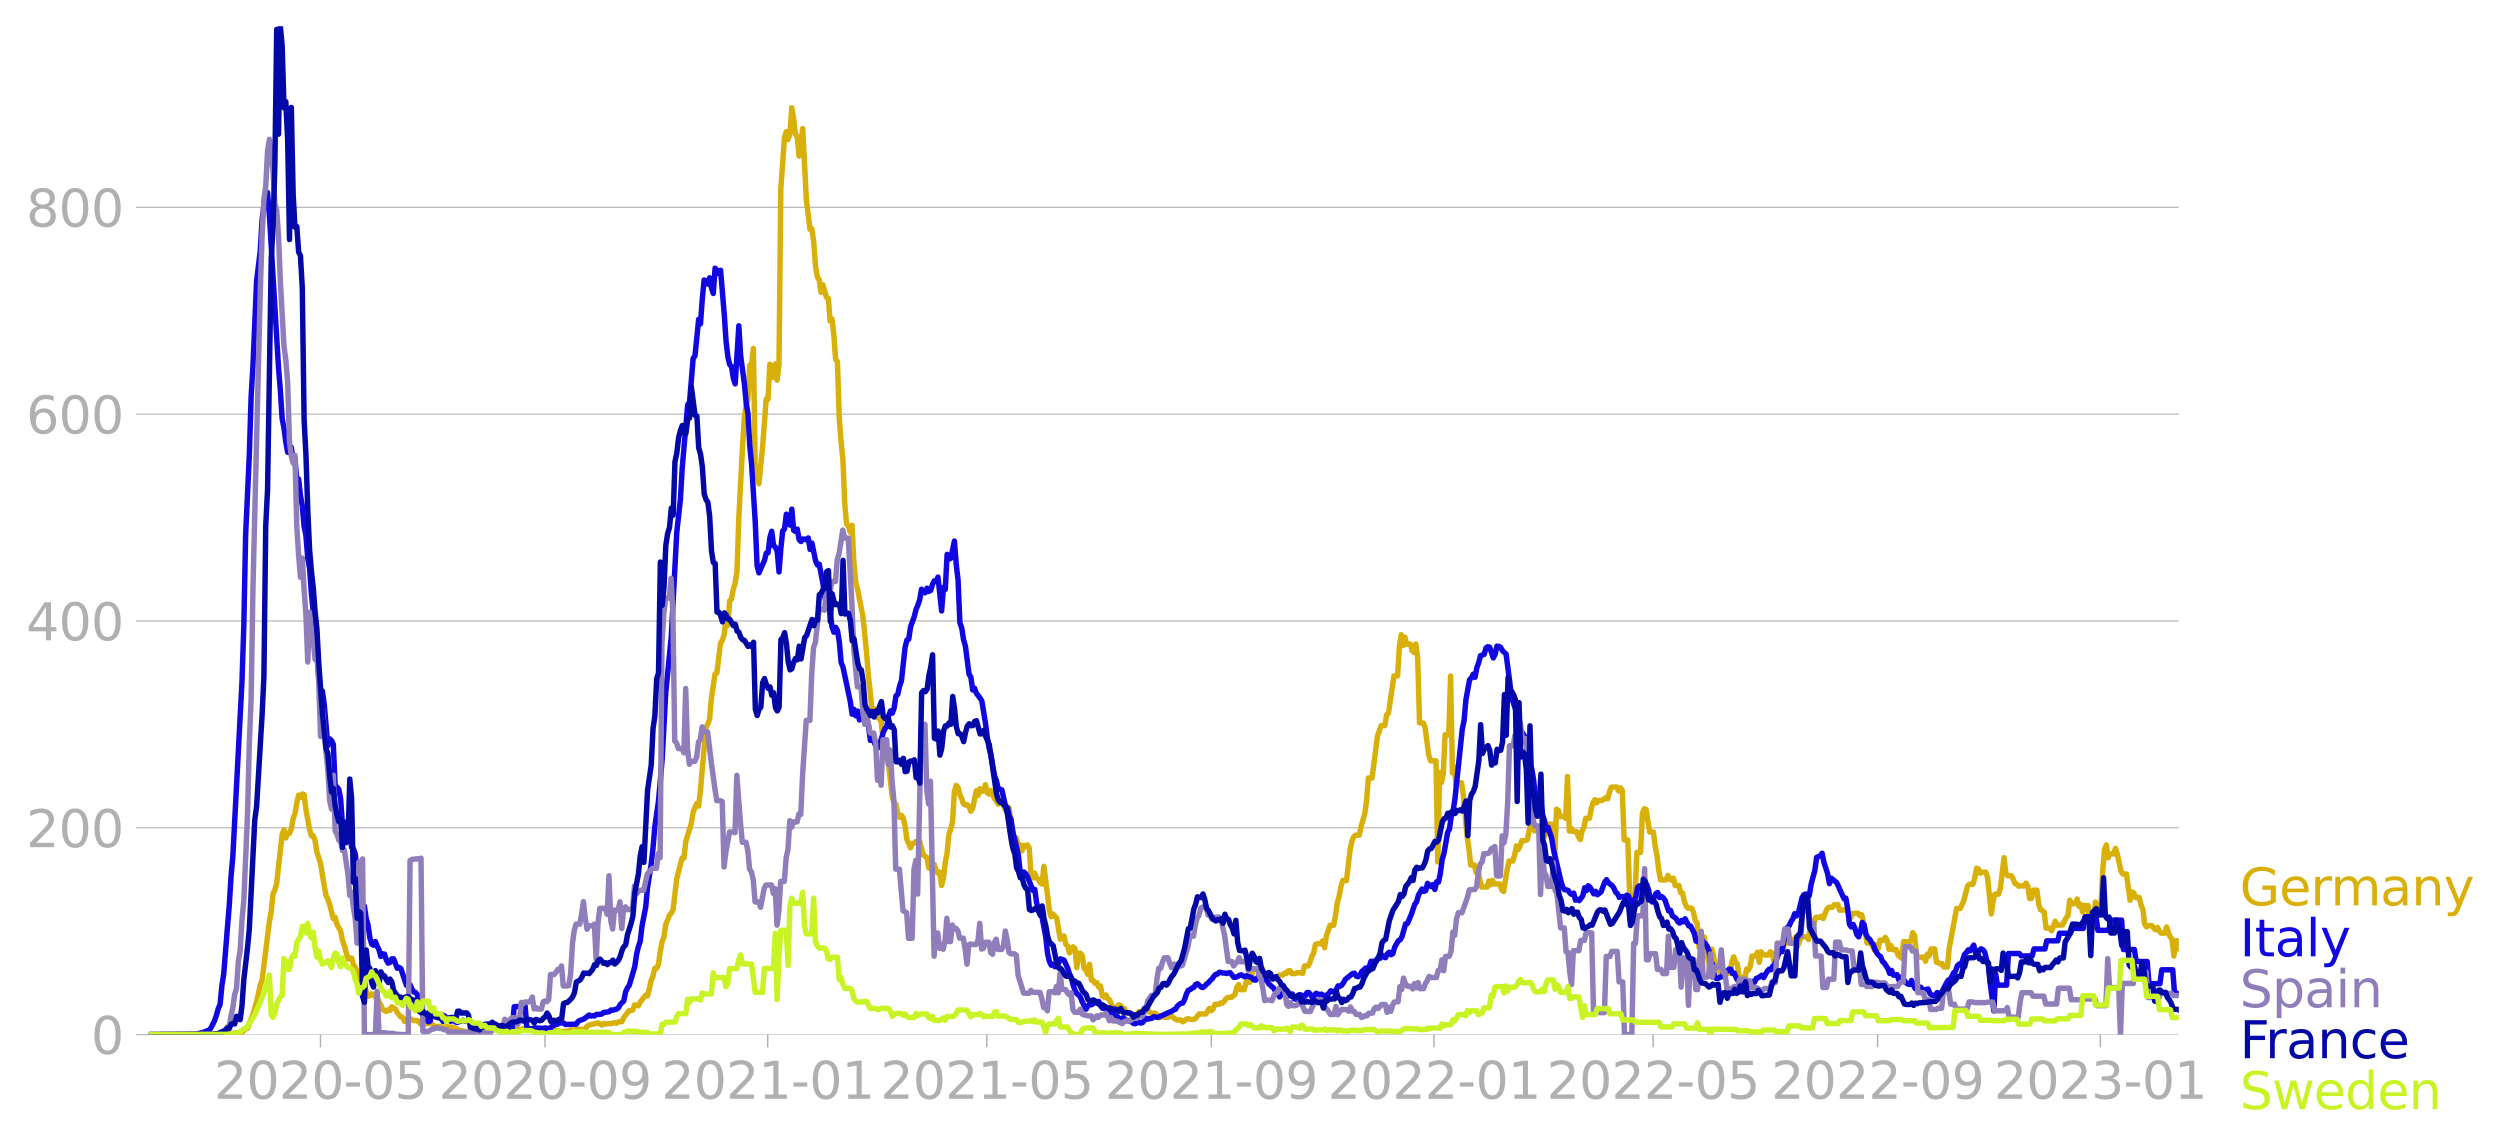 <svg xmlns="http://www.w3.org/2000/svg" xmlns:xlink="http://www.w3.org/1999/xlink" width="916.28" height="419.995" viewBox="0 0 687.21 314.996"><defs><style>*{stroke-linejoin:round;stroke-linecap:butt}</style></defs><g id="figure_1"><path id="patch_1" d="M0 314.996h687.21V0H0v314.996z" style="fill:none"/><g id="axes_1"><path id="patch_2" d="M40.922 284.4h558V7.2h-558v277.2z" style="fill:none"/><g id="matplotlib.axis_1"><g id="xtick_1"><g id="line2d_1"><defs><path id="m158102cf81" d="M0 0v3.5" style="stroke:#b0b0b0;stroke-width:.4"/></defs><use xlink:href="#m158102cf81" x="88.092" y="284.4" style="fill:#b0b0b0;stroke:#b0b0b0;stroke-width:.4"/></g><g id="text_1" style="fill:#b0b0b0" transform="matrix(.14 0 0 -.14 58.844 302.038)"><defs><path id="DejaVuSans-32" d="M1228 531h2203V0H469v531q359 372 979 998 621 627 780 809 303 340 423 576 121 236 121 464 0 372-261 606-261 235-680 235-297 0-627-103-329-103-704-313v638q381 153 712 231 332 78 607 78 725 0 1156-363 431-362 431-968 0-288-108-546-107-257-392-607-78-91-497-524-418-433-1181-1211z" transform="scale(.016)"/><path id="DejaVuSans-30" d="M2034 4250q-487 0-733-480-245-479-245-1442 0-959 245-1439 246-480 733-480 491 0 736 480 246 480 246 1439 0 963-246 1442-245 480-736 480zm0 500q785 0 1199-621 414-620 414-1801 0-1178-414-1799Q2819-91 2034-91q-784 0-1198 620-414 621-414 1799 0 1181 414 1801 414 621 1198 621z" transform="scale(.016)"/><path id="DejaVuSans-2d" d="M313 2009h1684v-512H313v512z" transform="scale(.016)"/><path id="DejaVuSans-35" d="M691 4666h2478v-532H1269V2991q137 47 274 70 138 23 276 23 781 0 1237-428 457-428 457-1159 0-753-469-1171Q2575-91 1722-91q-294 0-599 50Q819 9 494 109v635q281-153 581-228t634-75q541 0 856 284 316 284 316 772 0 487-316 771-315 285-856 285-253 0-505-56-251-56-513-175v2344z" transform="scale(.016)"/></defs><use xlink:href="#DejaVuSans-32"/><use xlink:href="#DejaVuSans-30" x="63.623"/><use xlink:href="#DejaVuSans-32" x="127.246"/><use xlink:href="#DejaVuSans-30" x="190.869"/><use xlink:href="#DejaVuSans-2d" x="254.492"/><use xlink:href="#DejaVuSans-30" x="290.576"/><use xlink:href="#DejaVuSans-35" x="354.199"/></g></g><g id="xtick_2"><use xlink:href="#m158102cf81" id="line2d_2" x="149.813" y="284.4" style="fill:#b0b0b0;stroke:#b0b0b0;stroke-width:.4"/><g id="text_2" style="fill:#b0b0b0" transform="matrix(.14 0 0 -.14 120.565 302.038)"><defs><path id="DejaVuSans-39" d="M703 97v575q238-113 481-172 244-59 479-59 625 0 954 420 330 420 377 1277-181-269-460-413-278-144-615-144-700 0-1108 423-408 424-408 1159 0 718 425 1152 425 435 1131 435 810 0 1236-621 427-620 427-1801 0-1103-524-1761Q2575-91 1691-91q-238 0-482 47Q966 3 703 97zm1256 1978q425 0 673 290 249 291 249 798 0 503-249 795-248 292-673 292t-673-292q-248-292-248-795 0-507 248-798 248-290 673-290z" transform="scale(.016)"/></defs><use xlink:href="#DejaVuSans-32"/><use xlink:href="#DejaVuSans-30" x="63.623"/><use xlink:href="#DejaVuSans-32" x="127.246"/><use xlink:href="#DejaVuSans-30" x="190.869"/><use xlink:href="#DejaVuSans-2d" x="254.492"/><use xlink:href="#DejaVuSans-30" x="290.576"/><use xlink:href="#DejaVuSans-39" x="354.199"/></g></g><g id="xtick_3"><use xlink:href="#m158102cf81" id="line2d_3" x="211.032" y="284.4" style="fill:#b0b0b0;stroke:#b0b0b0;stroke-width:.4"/><g id="text_3" style="fill:#b0b0b0" transform="matrix(.14 0 0 -.14 181.784 302.038)"><defs><path id="DejaVuSans-31" d="M794 531h1031v3560L703 3866v575l1116 225h631V531h1031V0H794v531z" transform="scale(.016)"/></defs><use xlink:href="#DejaVuSans-32"/><use xlink:href="#DejaVuSans-30" x="63.623"/><use xlink:href="#DejaVuSans-32" x="127.246"/><use xlink:href="#DejaVuSans-31" x="190.869"/><use xlink:href="#DejaVuSans-2d" x="254.492"/><use xlink:href="#DejaVuSans-30" x="290.576"/><use xlink:href="#DejaVuSans-31" x="354.199"/></g></g><g id="xtick_4"><use xlink:href="#m158102cf81" id="line2d_4" x="271.248" y="284.4" style="fill:#b0b0b0;stroke:#b0b0b0;stroke-width:.4"/><g id="text_4" style="fill:#b0b0b0" transform="matrix(.14 0 0 -.14 242 302.038)"><use xlink:href="#DejaVuSans-32"/><use xlink:href="#DejaVuSans-30" x="63.623"/><use xlink:href="#DejaVuSans-32" x="127.246"/><use xlink:href="#DejaVuSans-31" x="190.869"/><use xlink:href="#DejaVuSans-2d" x="254.492"/><use xlink:href="#DejaVuSans-30" x="290.576"/><use xlink:href="#DejaVuSans-35" x="354.199"/></g></g><g id="xtick_5"><use xlink:href="#m158102cf81" id="line2d_5" x="332.969" y="284.4" style="fill:#b0b0b0;stroke:#b0b0b0;stroke-width:.4"/><g id="text_5" style="fill:#b0b0b0" transform="matrix(.14 0 0 -.14 303.721 302.038)"><use xlink:href="#DejaVuSans-32"/><use xlink:href="#DejaVuSans-30" x="63.623"/><use xlink:href="#DejaVuSans-32" x="127.246"/><use xlink:href="#DejaVuSans-31" x="190.869"/><use xlink:href="#DejaVuSans-2d" x="254.492"/><use xlink:href="#DejaVuSans-30" x="290.576"/><use xlink:href="#DejaVuSans-39" x="354.199"/></g></g><g id="xtick_6"><use xlink:href="#m158102cf81" id="line2d_6" x="394.189" y="284.4" style="fill:#b0b0b0;stroke:#b0b0b0;stroke-width:.4"/><g id="text_6" style="fill:#b0b0b0" transform="matrix(.14 0 0 -.14 364.94 302.038)"><use xlink:href="#DejaVuSans-32"/><use xlink:href="#DejaVuSans-30" x="63.623"/><use xlink:href="#DejaVuSans-32" x="127.246"/><use xlink:href="#DejaVuSans-32" x="190.869"/><use xlink:href="#DejaVuSans-2d" x="254.492"/><use xlink:href="#DejaVuSans-30" x="290.576"/><use xlink:href="#DejaVuSans-31" x="354.199"/></g></g><g id="xtick_7"><use xlink:href="#m158102cf81" id="line2d_7" x="454.405" y="284.4" style="fill:#b0b0b0;stroke:#b0b0b0;stroke-width:.4"/><g id="text_7" style="fill:#b0b0b0" transform="matrix(.14 0 0 -.14 425.157 302.038)"><use xlink:href="#DejaVuSans-32"/><use xlink:href="#DejaVuSans-30" x="63.623"/><use xlink:href="#DejaVuSans-32" x="127.246"/><use xlink:href="#DejaVuSans-32" x="190.869"/><use xlink:href="#DejaVuSans-2d" x="254.492"/><use xlink:href="#DejaVuSans-30" x="290.576"/><use xlink:href="#DejaVuSans-35" x="354.199"/></g></g><g id="xtick_8"><use xlink:href="#m158102cf81" id="line2d_8" x="516.126" y="284.4" style="fill:#b0b0b0;stroke:#b0b0b0;stroke-width:.4"/><g id="text_8" style="fill:#b0b0b0" transform="matrix(.14 0 0 -.14 486.878 302.038)"><use xlink:href="#DejaVuSans-32"/><use xlink:href="#DejaVuSans-30" x="63.623"/><use xlink:href="#DejaVuSans-32" x="127.246"/><use xlink:href="#DejaVuSans-32" x="190.869"/><use xlink:href="#DejaVuSans-2d" x="254.492"/><use xlink:href="#DejaVuSans-30" x="290.576"/><use xlink:href="#DejaVuSans-39" x="354.199"/></g></g><g id="xtick_9"><use xlink:href="#m158102cf81" id="line2d_9" x="577.345" y="284.4" style="fill:#b0b0b0;stroke:#b0b0b0;stroke-width:.4"/><g id="text_9" style="fill:#b0b0b0" transform="matrix(.14 0 0 -.14 548.097 302.038)"><defs><path id="DejaVuSans-33" d="M2597 2516q453-97 707-404 255-306 255-756 0-690-475-1069Q2609-91 1734-91q-293 0-604 58T488 141v609q262-153 574-231 313-78 654-78 593 0 904 234t311 681q0 413-289 645-289 233-804 233h-544v519h569q465 0 712 186t247 536q0 359-255 551-254 193-729 193-260 0-557-57-297-56-653-174v562q360 100 674 150t592 50q719 0 1137-327 419-326 419-882 0-388-222-655t-631-370z" transform="scale(.016)"/></defs><use xlink:href="#DejaVuSans-32"/><use xlink:href="#DejaVuSans-30" x="63.623"/><use xlink:href="#DejaVuSans-32" x="127.246"/><use xlink:href="#DejaVuSans-33" x="190.869"/><use xlink:href="#DejaVuSans-2d" x="254.492"/><use xlink:href="#DejaVuSans-30" x="290.576"/><use xlink:href="#DejaVuSans-31" x="354.199"/></g></g></g><g id="matplotlib.axis_2"><g id="ytick_1"><path id="line2d_10" d="M40.922 284.4h558" clip-path="url(#p4907676826)" style="fill:none;stroke:#b0b0b0;stroke-width:.3;stroke-linecap:square"/><g id="line2d_11"><defs><path id="m54e9b49cbd" d="M0 0h-3.5" style="stroke:#b0b0b0;stroke-width:.3"/></defs><use xlink:href="#m54e9b49cbd" x="40.922" y="284.4" style="fill:#b0b0b0;stroke:#b0b0b0;stroke-width:.3"/></g><use xlink:href="#DejaVuSans-30" id="text_10" style="fill:#b0b0b0" transform="matrix(.14 0 0 -.14 25.015 289.719)"/></g><g id="ytick_2"><path id="line2d_12" d="M40.922 227.547h558" clip-path="url(#p4907676826)" style="fill:none;stroke:#b0b0b0;stroke-width:.3;stroke-linecap:square"/><use xlink:href="#m54e9b49cbd" id="line2d_13" x="40.922" y="227.547" style="fill:#b0b0b0;stroke:#b0b0b0;stroke-width:.3"/><g id="text_11" style="fill:#b0b0b0" transform="matrix(.14 0 0 -.14 7.2 232.866)"><use xlink:href="#DejaVuSans-32"/><use xlink:href="#DejaVuSans-30" x="63.623"/><use xlink:href="#DejaVuSans-30" x="127.246"/></g></g><g id="ytick_3"><path id="line2d_14" d="M40.922 170.694h558" clip-path="url(#p4907676826)" style="fill:none;stroke:#b0b0b0;stroke-width:.3;stroke-linecap:square"/><use xlink:href="#m54e9b49cbd" id="line2d_15" x="40.922" y="170.694" style="fill:#b0b0b0;stroke:#b0b0b0;stroke-width:.3"/><g id="text_12" style="fill:#b0b0b0" transform="matrix(.14 0 0 -.14 7.2 176.012)"><defs><path id="DejaVuSans-34" d="M2419 4116 825 1625h1594v2491zm-166 550h794V1625h666v-525h-666V0h-628v1100H313v609l1940 2957z" transform="scale(.016)"/></defs><use xlink:href="#DejaVuSans-34"/><use xlink:href="#DejaVuSans-30" x="63.623"/><use xlink:href="#DejaVuSans-30" x="127.246"/></g></g><g id="ytick_4"><path id="line2d_16" d="M40.922 113.84h558" clip-path="url(#p4907676826)" style="fill:none;stroke:#b0b0b0;stroke-width:.3;stroke-linecap:square"/><use xlink:href="#m54e9b49cbd" id="line2d_17" x="40.922" y="113.84" style="fill:#b0b0b0;stroke:#b0b0b0;stroke-width:.3"/><g id="text_13" style="fill:#b0b0b0" transform="matrix(.14 0 0 -.14 7.2 119.16)"><defs><path id="DejaVuSans-36" d="M2113 2584q-425 0-674-291-248-290-248-796 0-503 248-796 249-292 674-292t673 292q248 293 248 796 0 506-248 796-248 291-673 291zm1253 1979v-575q-238 112-480 171-242 60-480 60-625 0-955-422-329-422-376-1275 184 272 462 417 279 145 613 145 703 0 1111-427 408-426 408-1160 0-719-425-1154Q2819-91 2113-91q-810 0-1238 620-428 621-428 1799 0 1106 525 1764t1409 658q238 0 480-47t505-140z" transform="scale(.016)"/></defs><use xlink:href="#DejaVuSans-36"/><use xlink:href="#DejaVuSans-30" x="63.623"/><use xlink:href="#DejaVuSans-30" x="127.246"/></g></g><g id="ytick_5"><path id="line2d_18" d="M40.922 56.987h558" clip-path="url(#p4907676826)" style="fill:none;stroke:#b0b0b0;stroke-width:.3;stroke-linecap:square"/><use xlink:href="#m54e9b49cbd" id="line2d_19" x="40.922" y="56.987" style="fill:#b0b0b0;stroke:#b0b0b0;stroke-width:.3"/><g id="text_14" style="fill:#b0b0b0" transform="matrix(.14 0 0 -.14 7.2 62.306)"><defs><path id="DejaVuSans-38" d="M2034 2216q-450 0-708-241-257-241-257-662 0-422 257-663 258-241 708-241t709 242q260 243 260 662 0 421-258 662-257 241-711 241zm-631 268q-406 100-633 378-226 279-226 679 0 559 398 884 399 325 1092 325 697 0 1094-325t397-884q0-400-227-679-226-278-629-378 456-106 710-416 255-309 255-755 0-679-414-1042Q2806-91 2034-91q-771 0-1186 362-414 363-414 1042 0 446 256 755 257 310 713 416zm-231 997q0-362 226-565 227-203 636-203 407 0 636 203 230 203 230 565 0 363-230 566-229 203-636 203-409 0-636-203-226-203-226-566z" transform="scale(.016)"/></defs><use xlink:href="#DejaVuSans-38"/><use xlink:href="#DejaVuSans-30" x="63.623"/><use xlink:href="#DejaVuSans-30" x="127.246"/></g></g></g><path id="line2d_20" d="m40.922 284.4 21.076-.081 2.007-.244.502-.162 1.505.122.502-.244 1.004-.975.502-.162 1.505-3.817 1.004-3.452 1.003-4.549.502-1.42 2.007-16.042.502-2.802.502-4.873.502-1.056.501-1.827 1.506-13.482.502-1.219.501 2.234.502-1.38.502.12.502-1.258.502-2.802.501-1.34.502-2.883.502-2.234.502.65.502-.975.501.163.502 4.06 1.004 5.483.502 1.787h.501l.502 1.259.502 3.208 1.004 3.086 1.003 6.132.502 2.72.502.976.502 1.502 1.003 3.899.502-.366.502 1.95 1.003 1.786.502 2.6.502 1.38 1.004 3.736.501-.284.502.04.502 1.787.502.731.502 1.3.501 3.005.502.609.502.081.502.447.502 1.096.501 1.462.502-.203.502-.487.502.122.502.812.501-.04.502 1.38.502.73.502 1.3 1.003.528.502-.446.502.203.502-1.056.502.447.501.162.502.975 1.004 1.258.501.082.502 1.137.502-.488h.502l.502-.324 1.003.568h1.004l1.003.975.502-.203.502.203.502-.163 1.003-.122 1.506.934h1.505l.502.163h.502l.502-.122 1.003.163.502-.041 1.004.284.501.366.502.203.502.08.502.204.502.081 2.007-.081 1.003-.487 2.008.08h.501l.502.123h.502l.502.284 1.003-.447.502-.243 1.004-.082.502-.203.501-.325 1.506.65.502.122.501-.244.502.244 1.506.04.501-.04.502-.244.502.285 2.007-.244 1.506.528.501.244.502-.163 1.004.04.502-.324.501-.122.502.081.502-.04 1.004.325 1.003.08.502.204h.502l1.003-.163.502-.04.502-.325.502.122h.502l.501-.244 1.004-.04 1.004.121.501-.284.502-.65.502-.325 2.509-.568 1.004.568.501-.406.502.122 1.004-.122.502.04 1.003-.283.502.162.502-.365 1.003-.082.502-1.096 1.506-1.95.501.041.502-.243.502-1.381 1.004.284.501-1.015 1.506-1.909.502.203.501-1.868.502-2.396.502-1.137.502-2.193h.502l.501-1.015.502-3.614.502-2.68.502-1.178.501-3.614.502-1.097.502-1.38.502-.569.502-.934 1.003-8.406 1.004-4.061.502-1.787.501.04.502-4.588 1.506-4.954.501-3.087 1.004-2.396.502.731.502-4.264 1.505-17.421.502-.812.502-1.422.501-5.644 1.004-6.782.502-.244 1.003-8.162.502-.894.502-1.421.502-4.183.502 1.584.501-6.741.502-.528.502-2.68.502-1.665.502-3.127.501-14.701 1.004-19.208.502-8.366.502-3.573.501-1.544.502-9.38.502-.406.502-4.224.502 33.016 1.003 4.182 1.004-9.868 1.003-13.36h.502l.502-9.625 1.004 3.655.501-3.736.502 4.467.502-4.304.502-48.244 1.003-14.092.502-1.665.502 2.152.502-1.665.502-7.066.501 3.046.502 4.183.502.812.502 5.239 1.003-7.554 1.004 19.696 1.004 8 .501-.122.502 3.493.502 6.74.502 2.925.502.812.501 3.452.502-2.03 1.004 3.41.502.285.501 6.294.502-.65.502 4.264.502 6.823.502.69.501 15.432.502 6.578.502 4.873.502 12.143.502 5.604.501.528.502 1.705.502-1.908.502 10.274.502 5.36.501 1.95 1.506 7.634 1.003 10.193.502 6.05 1.004 9.544.502-.487.501.081.502 2.315.502.162.502 1.056.502 5.28 1.003 5.278.502 1.056 1.004 8.975.501 1.543.502.488.502 2.477.502 1.056.502-.528.501.69.502 2.071.502 3.817 1.004 2.356.501-1.178.502-.122.502-.487h1.003l1.004 3.777 1.004.65.501 2.842.502-.04.502 1.096.502-1.99.502 1.502.501.894.502-.284.502 3.654.502-1.99.502-4.263.501-2.6.502-5.116.502-1.462.502-1.99.502-8.284.501-1.787.502.528.502 1.99.502 1.096.502 1.503.501.284.502-.122.502.447.502 1.38.502-.73 1.003-4.874.502 1.3.502-1.909.502.772.501-.203.502-1.665.502 2.193.502.406.502-.975 1.003 2.274.502.569.502.893.502-.243.501-.69 1.004 2.517.502.69.502-1.137.501 3.818 1.004 4.75.502-.405.502 2.518.501-.65.502 1.665.502-1.462.502.284.502-.447.501.853.502 7.635.502.568.502-1.3.502 1.382.501.284.502 1.056.502.284.502-4.873 1.003 7.878.502 4.305.502 1.665.502-.731 1.003 1.096 1.004 5.848.502-.65.502-.284.501 2.274.502.487.502 1.909.502-1.218.502-.447.501.447.502 5.238.502-3.939h.502l.502.65.501 3.492.502.488.502 1.177.502-2.761.502 4.345.501.081.502.813.502-.204.502 1.219.502-.285.501 2.762.502.325.502-.65.502 1.056.502.325.501 1.3.502.811h1.004l.502-.771.501.203.502.812.502-.04.502 1.258h1.003l.502.69.502-.324.502.365.502-.406.501-.65h1.004l.502-.365 1.003-.244.502.853.502.163h1.004l.501.487.502.772 1.004-.366.502.244h1.003l.502-.285h.502l1.003.813.502.203h1.004l.501.487 1.004-.69.502-.203.502.243h1.003l.502-.243 1.004-1.26H331.464l1.003-1.542.502.65.502-.488.502-1.259h1.003l.502-.365.502.04.502-.487.502-.69.501-.407h1.004l1.004-.852.501-1.95.502-.73.502 1.42h1.004l.501-1.99.502-.527.502.487 1.004-3.736h1.003l.502.569.502-.812.502.162.501 1.95.502-.326h1.004l.502.731.501.447.502-.365.502-.041.502-.528h1.003l.502-.569.502.082.502-.65.502-.162.501.852h1.004l.502-.243h1.003l.502.203.502-2.071h1.004l.501-.975.502-1.624.502-.894.502-2.396.502-.203h1.003l.502-.812.502 1.909.502-3.25 1.003-2.923h1.004l.502-2.68.501-3.574.502-1.705.502-2.843.502-1.503h1.003l1.004-8.528.502-2.355.502-1.178.501-.406h1.004l.502-2.396 1.003-3.451.502-3.534.502-6.335h1.004l1.505-11.573 1.004-2.843h1.003l.502-2.964.502-.447 1.505-10.234h1.004l.502-8.325.501-3.005.502 3.005.502-2.314.502 1.908h1.003l.502 1.828.502.446.502-2.314.502 3.939.501 17.746h1.004l.502 1.178 1.003 7.553.502 1.706h1.505l.502 27.777.502-24.57.502 2.762.502-2.436.501-10.721h1.004l.502-16.122.502 26.6.501-1.544.502 5.157.502-.893h1.004l.501 3.452 1.004 11.127.502 3.33.502 4.71h1.003l.502 2.071.502-.852.502 2.964.501 1.868h1.506l.502-1.665.501 1.056.502-1.218.502.974h1.505l.502 1.625.502.446 1.004-6.091.501-2.274h1.004l.502-1.462.502-2.68.501 1.015.502-.934.502-1.543h1.004l.501-.284 1.004-4.67.502.73.502 1.544h1.003l.502-1.056.502 2.883.502-.081.501-.975.502-2.64 1.506.041.501 9.543.502-13.685.502.325.502 1.705h1.003l.502.488.502-11.493.502 14.985.502-.771.501.934h1.004l.502 1.421.502.772.501-2.437.502-.893.502-2.518h1.004l.501-2.6.502-1.745.502-.772.502.853.502-.65h1.003l1.004-.772.502.325.501-1.99.502-1.218 1.506-.04.501 1.096.502-.853.502.731.502 13.564h1.003l.502 14.538 1.004 1.218.502-.568.501-11.736h1.004l.502-10.721.502-1.3.501.203 1.004 6.213h1.004l.501 3.858.502 2.6.502 4.142.502 2.558h1.505l.502-1.218.502.893.502.406.501-.568.502 2.03h1.004l.501 1.95.502.121.502 2.315.502 1.3.502.527h1.003l.502 1.178.502 2.274.502.65.501 6.7.502.528.502-3.37h.502l.502 4.954.501.934.502 2.721.502-5.32.502 1.909.502 3.37h1.003l.502 2.478.502-2.193.502 1.665.501-.61h1.004l.502-3.167.502-1.3.501 1.34.502.69.502 3.534h1.004l.501.812.502-3.046.502.325.502-1.015.502-2.883h1.003l.502-1.056.502 2.802.502-2.883.501.609.502.244h1.004l.502-.894.501.447.502 2.152.502-1.015.502-1.909h1.003l.502-.243.502-2.559.502.731.502-1.502.501.65h1.004l.502-.894.502 2.558 1.003-2.599 1.004.082h.502l.501.73.502-3.451.502-1.828.502.812.502-1.624h1.003l.502-.325.502.65 1.003-2.599.502-.487h1.004l.502-.69.501.04.502-.122.502 1.584 1.004-.081h.501l.502.162.502 1.218.502.853.502-1.259 1.003-.081h.502l.502.65.502-.244.501 1.828 1.004 5.97h1.004l.501.811.502 1.097.502-1.38.502 1.055.502-2.355h1.003l.502-.772.502.812.502 2.477.501-1.096.502 1.178h1.004l.502 1.543 1.003.812.502-4.589 1.004.081h.501l.502-.243.502-2.275.502.772.502 5.036.501.974 1.506-.081.501 1.137.502-1.95.502.488.502-1.908h1.003l.502 3.654.502.082.502.406.502-.122.501.934h1.004l.502-5.239 2.007-10.842h1.004l1.003-2.234 1.004-3.898.502-.528h1.003l.502-1.787.502-2.6.502.244.501 1.097.502-.244h1.004l.502 1.503 1.003 9.95.502-3.453.502-1.99h1.003l.502-1.624 1.004-8.406.502 4.304.501.69h1.004l.502.894.502 1.26.501.162.502.528 1.004-.082h.502l.501-.73.502.812.502 3.41.502-.04.502-2.274h1.003l.502 3.898.502 1.503.502.203.501.447.502 4.386h1.004l.502.73.501-1.055.502-1.584.502 1.096 1.505-.04 1.004-1.99.502-.569.502-4.264.501.975h1.004l.502-1.3.502 2.031.501-.569.502 2.112.502-1.787h1.004l.501 5.97.502.162.502-.121.502-6.945.502 1.747h1.003l.502-10.112.502-6.092.502-1.259.501 3.534.502-1.056h1.004l.502-1.543.501 1.543 1.004 4.71.502.813h1.003l1.004 7.228.502-2.315.502.244.501 1.3h1.004l.502 1.99.502 1.258.501 4.061.502.772.502-.366h1.004l.501.772.502.365.502-.65.502.975.502.61h1.003l.502-1.706.502 1.665.502 1.096.501.69.502 4.549.502-4.183h.502l.501 2.112h0" clip-path="url(#p4907676826)" style="fill:none;stroke:#d8b009;stroke-width:1.5;stroke-linecap:square"/><path id="line2d_21" d="m40.922 284.4 12.545-.081.502-.04 1.004-.285.502-.081 2.007-.772.502-.568 1.003-2.03.502-1.463.502-1.827.502-1.137.501-5.198.502-3.208L62.5 255.16l.502-6.01.501-8.162.502-5.645 2.51-47.96.501-15.31.502-25.096 1.003-21.726.502-16.163.502-8.447 1.004-23.431 1.003-8.163.502-8.568.502-3.818 1.003-3.736.502 6.213 2.51 41.95.501 6.091.502 7.96.502 2.518.501 3.817.502 2.843.502.08.502-1.461.502 3.452.501-.203.502 5.563.502-.081.502 4.548.502 2.762.501 5.726.502 2.477.502 6.294.502 2.721.502 7.025.501 4.914.502 6.173.502 4.63 1.004 13.4.501-2.396.502 3.493 1.004 11.533.502-1.868.501.447.502 1.055.502 11.371.502.366.502.65.501 2.598.502 7.066.502.488.502.04.502 1.665.501.812.502 3.25.502.405.502 1.381 1.003 8.853.502 1.38.502 3.859.502.284.502 3.411.501 1.787.502 3.492.502 1.746.502.325.502-1.015.501 1.3.502.934.502 1.868.502-.731.502.08.501 1.585.502.893.502-.203.502-.975h.502l1.003 2.6.502-.244.502.365 1.505 4.548.502-.527.502.365.501 1.178.502.812.502.122.502.65.502 3.005.501 1.3.502.69.502 1.664.502.082.502.69.501-.203.502-2.112.502.163.502.609.502-.528.501.609.502-.081.502-.284.502.243.502.731.501.122.502.569.502-.082.502-.203.502.528.501.081.502-.324.502.04.502-.284.502.244 1.003.08.502.163.502.406 1.003.61.502-.082.502.325 1.505.569.502-.163h.502l.502-.122.502-.284.501.244 1.004-.285.502.244.502-.325 1.003.569 1.506-.04h.501l.502-5.89 1.004-.08 1.505.162.502-.244.502 6.295.502-.122 1.003.04.502-.243 2.509.162.502-.162.502.284.501-.203.502-.081.502-.61.502-.121.502-.244.501-.08.502-.326 1.004.04.502.407 3.01-.081.502-.731.502-.325 1.004-.325 1.003-.731.502-.406.502.284.502-.081.501.04.502-.405h1.004l.502-.122.501-.406 1.506-.203.502-.488.501.081.502-.203.502-.08.502-.326.502-.934 1.003-1.015.502-2.477.502-1.097.502-.73 1.505-5.077.502-3.41.502-2.153.501-1.462.502-4.224 1.004-5.157.502-5.36 1.003-6.457.502-4.386.502-5.93 1.003-6.984 1.004-11.33 1.003-18.6 1.506-15.187 1.505-28.67 1.004-9.056.502-8.731 1.505-17.422.502-.69 1.003-12.061.502-.65 1.004-10.07.502 1.258.501-6.863.502-5.198.502.244.502.852.502-1.705.501 2.761.502 1.543.502-6.944.502.528.502.975.501-.934 1.004 11.98.502 7.512.502 4.305.501 2.152.502.528.502 3.249.502 1.502 1.003-15.96.502 8.285 1.004 7.432.502 5.36.501 3.087.502 8.852.502 5.158 1.004 15.96.501 11.857.502 1.909 1.506-3.37.501-2.031.502-.122.502-4.183.502-1.705.502 3.939.501.406.502 1.096.502 5.726.502-6.416.502-4.833.501-.568.502-4.061.502 1.34.502 1.665.502-4.386.501 5.807.502.325.502-.65.502 2.884.502.528.501-.69.502.04.502.203.502-.528.502 3.168.501-1.747 1.004 4.833.502 1.178.502-.203 1.003 5.238.502 3.696.502 1.705.502-.365.501 2.883.502 4.061.502 1.462.502-1.34.502.893.501 3.127.502 5.685.502 1.219 2.007 9.462.502 3.492.502-1.34.502 1.787.501-1.3.502 2.437.502-.447 1.004-1.462.501 2.071.502 1.584.502 3.858.502-1.178.502 1.625.501 1.137.502.528 1.004-2.437.502-1.787.501-1.096.502-.61.502-2.923.502-1.34.502.609.501-1.38.502-3.371.502-.407.502-2.314.502-1.462 1.003-9.137.502-2.03.502-.244.502-3.412 1.003-2.761.502-1.99.502-1.178.501-1.502.502-2.883.502.852.502.122.502-1.259.501.894.502-.285.502-1.665.502-.974.502.162.501-1.177 1.004 9.3.502-6.498.502.568.501-9.624.502 1.3.502-.204 1.004-4.751.501 6.416.502 4.345.502 11.737.502 1.38.502 3.249.501 1.706 1.004 7.756.502.812.502 3.533.501-.487.502 1.38 1.004 1.3.502.812 1.003 6.132.502 3.899.502 2.964.502 1.828 1.003 5.888.502 1.218.502 2.275.502.08.501.204 1.004 4.548.502.203.502 2.315.501 1.015.502 3.574.502 1.868 1.004 4.386.501 4.588.502 1.503.502-1.462.502.447.502.853 1.505 3.776.502-.284.502 3.736.501 1.706 1.004 2.274 1.004 5.36.501 4.548.502 2.153.502 1.056.502-.285.502.69.501-.365.502-.609.502-1.178 1.004.366 1.003 2.193.502 1.584.502 1.015.502 2.07.501 1.382.502.974.502.366.502.609.502 1.3 1.003 1.99.502-.854.502-.487.502.122.501-.284.502-.447.502.244.502-.447.502 1.137.501.73.502.082.502-.122.502.731 1.003.731.502.122.502.406.502.203.502.731.501.163.502-.366.502.163.502.568.502-.04 1.003.406.502.406.502.08 1.003-.486.502.324.502-.162 1.004-1.178.501.244.502-.162.502-.041.502-.447 1.003.163.502-.122 3.01-1.38.503-.163.501-.406.502-.122.502-.853.502-.487.502-.325.501-.081.502-.934.502-1.544.502-1.015.502-.162.501-.447.502-.162.502-.813.502-.243 1.003.893.502.163.502-.366.502-.568.502-.366.501-.61.502-.405.502-.772.502-.528.502-.08.501-.488.502.04.502.163h.502l.502.122.501-.163.502-.04 1.004 1.259.502-.041.501-.163.502-.324.502-.163 1.004.569.501-.325 1.506.609.502.569.501.04.502-.73.502-.041 1.004.243.501.488h.502l.502 1.015 1.505 1.38.502.975.502.406.502.894.502-.853 1.003.365 1.506.163.501-.488.502 1.3.502.122.502-.406.502-.853 1.505.447.502-1.016h.502l.501.569.502.893 1.004-1.259.502.244.501.081.502-.081 1.004.69.502-.528.501-.365.502-.731.502.244h.502l.502-.488.501-1.096.502.122.502-.325.502-.69.502-.894 2.007-1.624.502-.082.501.813.502.162.502-.406.502-1.056.502-.365.501-.528 1.004-.203.502-1.665.502-.04.501.202.502-.243.502-.731.502-.041.502-.934.501.609.502.162.502-1.096.502-.406.502.69.501-.284.502-1.787 1.004-1.787.502-.243.501-.853 1.004-3.533.502-.081 1.003-2.356 1.004-2.924.502-.69.502-1.827 1.003-1.706.502.65.502-.203.501-1.99 1.004.893.502-.568.502 1.34.501-2.112.502.081.502-2.314.502-3.858.502-1.706 1.003-5.726.502-.974.502-3.533.502-1.422.501-3.33 2.008-19.086.501-2.437.502-5.685 1.004-5.523.502-.528.501-1.015.502.853.502-2.64.502-1.38.502-1.91 1.003-.365.502-1.787.502-.324.502.121 1.003 2.965.502-1.015.502-2.234.502.081.501.244.502.934 1.004.934 1.003 7.635.502 4.304 1.506 4.467.501 4.305.502.203 1.004 1.503.502 2.03 1.003 5.929.502 1.056.502 2.883.502 4.914.501 1.705.502-.121.502-.244.502 3.614.502 1.543.501 2.6.502-.691 1.004 3.086.502 3.127 1.505 6.335.502 2.193.502 1.625.501.771.502.04.502.163.502.772.502.325.501-.366.502 1.95.502-.285.502.406 1.003-1.34.502-2.193.502.772.502-1.34.502.446 1.003 1.787.502-.69.502.934 1.003-.772 1.004-2.68.502-.69.502.812 1.003.812.502.69.502 1.138.502.406.501 1.015.502-.203h.502l.502.446.502-.852.501.203 1.004 3.167.502-2.03.502-.69.501-2.803.502-.406.502.244.502-.569.502-.771.501.771.502 1.422.502 2.802.502.528 1.003-2.315.502-.284.502 1.38.502-.284.502.325.501.69 1.004 2.965.502-.203.502 1.502 1.003.731.502.894.502.406.501-.731.502.406.502-.853 1.004 1.95h.501l1.004 2.03.502 2.152.502-.04.501.568.502-1.178.502 1.016.502.284.502.73.501 1.179.502 3.167.502.61.502 3.167.502.771h.501l.502-.324.502-.163.502-.853.502-.203 1.003-1.015.502.04.502 1.178.502-.122.501 1.3.502.812.502.447.502.609.502.325.501-.731.502.447.502-.082 1.004-.852.501.203.502-1.056.502-.163 1.004-.69.501.65 1.004-1.787.502-.528.502.162.501-1.015.502-.487 1.506-3.98.501.528 1.004-5.32.502-1.38.502-.447.501-1.178.502-.73.502-1.422.502.609.502-.772 1.003-4.182.502-.853.502-.203.502.081.501.325.502-3.127 1.004-3.736.502-3.614 1.003-.447.502-.69.502 2.558 1.003 3.005.502 2.802.502-1.502 1.505 1.218 2.008 4.426.501-.162.502 2.883.502 4.345.502.69.502-.69.501 1.137.502 1.665.502.61.502-1.34.502-2.6.501.65.502 2.559.502 1.015.502.325.502.893.501.61.502 1.461.502.894.502.65.502.324.501 1.3.502.446 1.004 1.544.502 1.34.501-.853.502 1.3.502.04.502-.162.502 1.462 1.003-1.016.502 1.178.502.61.502.365.501.08.502-1.096.502 1.34.502.934h.502l1.003-.406.502.772.502-.04 1.003-.244.502 1.218.502.447.502.203.501-.285.502-.609 1.004.366 1.505-2.924.502-.853.502-.162.502-.813.501-1.055.502-.406.502-1.462.502-.528.502.365 1.003-3.046.502-.487.502-.73.502.283 1.003-1.583.502 2.193.502-.285 1.003-.893.502.244.502.65.502 2.111.502 1.584.501 4.873 1.004 7.594.502-10.152.502 3.086h2.509l.501-8.69h3.011l.502.65h3.01l.503-1.91h3.01l.502-2.233h3.011l.502-2.071h3.01l.502-1.34h3.011l.502-3.208h3.01l.503 3.736h3.01l.502-2.802h3.01l.503 8.081h3.01l.502 3.29h3.011l.502 6.09h3.01l.503-3.817h3.01l.502 6.498h1.505" clip-path="url(#p4907676826)" style="fill:none;stroke:#1007e1;stroke-width:1.5;stroke-linecap:square"/><path id="line2d_22" d="m40.922 284.4 18.065-.081 1.004-.122 1.003-.487.502-.447.502-.244.502-.73h.502l.501-3.087.502-2.315.502-3.533.502-1.705.502-7.472.501-2.884.502-8.365.502-5.483 1.004-23.269.501-19.736.502-12.426.502-30.417 2.007-81.503.502-15.188.502-10.193.502-3.411.501-9.868.502-3.127.502 3.858.502 5.157.502 8.65.501 1.787.502 7.147.502 12.426 1.004 17.869.501 3.695.502 6.213.502 16.407.502 3.857.502 1.95.501-2.153.502 19.655.502 7.838.502 6.01.502-5.279.501 8.812.502 6.782.502 12.995.502-13.685.502 4.954.501 2.761.502 5.239.502-.73.502 6.984.502 14.904.501-7.27.502 5.036.502 6.782.502 4.71.502 8.488.501 2.233.502-9.3.502 15.351.502.853.502 1.665.501.365.502 2.437.502-.162 1.004 6.74.501 5.808.502-.934.502 4.345.502 3.005.502 6.7.501-22.334.502 2.192.502-3.005.502 48.285h3.01l.502-11.899.502 11.493 1.506-.122 1.003.163 1.506.04.501.203 2.51.122h1.003l.502-47.879.501-.284 2.008-.203.501-.122.502 47.554.502.162 1.004-.121 1.003-.61.502-.04.502-.366 1.003.203h.502l1.004.406.502-.04.501.609 2.51.04.501.082 1.004-.081 1.505.08 1.004.082 1.505.04h1.004l.502-.121 2.007.081 1.003-1.99.502.163H138.271l.502-1.868.502.852.502.122.502-1.015.501-.365h1.004l.502 1.786.502-.771.501-5.239.502.406.502-.528h1.004l.501-.203.502-1.137.502 3.249.502-.366.502.407h1.003l.502-1.99.502-.244.502.203.501-.609.502-6.863h1.004l.502-.61.501-.811.502.325.502-1.26.502 5.523h1.003l.502-.121.502-3.168.502-8.325.502-3.695.501-1.706h1.004l.502-2.72.502-3.452.501 4.426.502 3.167.502-.974h1.004l.501-.447.502 9.787.502-10.152.502-3.98 1.505.04.502 1.625.502-10.6.502 12.346.501 2.274.502-5.198h1.004l.502-2.274.501 7.35.502-5.4.502-.57.502.772h1.003l.502-.893.502-5.604.502 2.152.502-.609.501-.365h1.004l1.004-4.508.501-.487.502-.731.502-.325h1.004l.501-4.061.502 1.178.502-59.087.502-7.92.501-4.385h1.004l.502-5.4.502 9.664.501 35.046.502.487.502 1.584h1.004l.501 1.137.502-17.665.502 16.61.502 4.223.502-.812h1.003l.502-1.138.502-4.142.502-.73.501-3.452.502 1.38h1.004l1.003 8.366 1.004 7.269.502 3.249h1.003l.502.284.502 17.95.502-4.062 1.003-5.563h1.004l.502.203.502-15.757 1.003 13.077.502 5.32h1.004l.501 2.233.502 5.198.502.69.502 2.234.502 6.05h1.003l.502 1.463 1.004-5.239.501-.893h1.506l.502 2.314.501-1.3.502 10.031.502-3.939.502-8.081h1.003l.502-6.497.502-2.275.502-7.918.502 1.786.501-1.462h1.004l.502-2.192.502.162.501-10.924 1.004-14.944h1.004l.501-12.67.502-7.391.502-1.34 1.004-9.097h1.003l.502.203.502-5.604.502-2.761.501 3.37.502-2.883h1.004l.502-5.97.501-1.705 1.004-6.457.502 2.193h1.003l1.004 17.99.502 12.426 1.003 10.477h1.004l.502 6.782.502 3.533.501-2.112.502 1.747.502 2.761h1.004l.501 2.762.502 10.193.502-2.315.502 3.695.502-12.507h1.003l.502 6.863.502-4.02.502 8.608.501 5.28.502 18.842h1.004l1.003 11.452 1.004.528.502 7.026h1.003l.502-18.965.502-2.437.502 9.26 1.003-46.66h1.004l.502 18.03.501 3.858.502-6.254 1.004 48.081.502-6.375h.501l.502 4.223.502-.893.502 1.137.502-2.437.501-6.05.502 6.375h.502l.502-4.548.502 1.137.501-.203.502.65.502 2.03h1.004l.501 3.086.502 4.061.502-5.32.502-.243.502.162h1.003l.502-1.056.502-4.75.502 7.065.501-.203.502-1.665h1.004l.502 2.843.501.446.502-3.208.502-.934.502 2.843h1.003l.502-1.056.502-4.02.502 2.396.502 3.533.501.325h1.004l.502.406.502 5.482 1.505 4.914 1.505.081.502-.812.502.487 2.007.081.502 1.747.502 2.436.502-.487.501 1.34.502-5.239 1.004-.04.502.325.501-1.747.502 1.747.502-5.402.502 4.468 1.003.04.502.975.502.446.502-.527.502 4.629.501.731h1.004l.502-.853.502 1.3.501.284.502.04.502.204h1.004l.501 1.096.502-.406.502-.69.502.406.502-.61h1.003l.502-.527.502.893.502 1.178.501-.812.502.893h1.004l1.505.73.502-.527.502-.244h1.003l.502-.243.502-.65.502-.325.502.528.501-.61h1.004l1.004-2.03.501-2.233 1.004-1.421h1.004l.501-4.468.502-3.045.502.081.502-1.665.502-1.259h1.003l.502 1.543.502 1.137.501-.893h.502l.502.487h1.004l.501-.243 1.506-5.158.502-2.802h1.003l.502-3.086.502-1.868.502-.772.501-2.03.502-.285h1.004l.502 2.234.501-.162.502 1.258.502.122.502-.65h1.003l.502.528 1.004 4.346 1.003 7.31h1.004l.502 1.218.502-.69.501-.366.502-1.219.502 1.138h1.004l.501-.61.502 2.965.502-.487 1.505.04h.502l.502 1.99.502.893.502 2.559.501 3.33.502-.163h1.004l.502.203.501-1.38.502-.731.502-.203.502-1.178h1.003l.502.61.502 3.816.502.61.502-1.016.501.813h1.004l.502-.285.502-.853.501.447 1.004 2.234 1.505.08.502-1.258.502-.812 1.004-1.178h1.003l.502 2.193.502-.122.502.488 1.003 1.502h1.004l.502-2.193.501 2.234 1.004-1.422 1.505.041.502.447.502-1.178.502 1.178.502.04.501.813h1.004l.502.852.502-.203.501-.325.502.082.502-.731h1.004l.501-1.26.502-.405.502.406 1.004-1.137h1.003l.502 2.152.502-1.38.502 1.136.501-1.705.502-.894 1.004-.04.502-4.183.501.812.502-3.127.502 1.462.502.731 1.003.04.502.732.502-1.462.502 1.096.502-1.38.501 1.664h1.004l.502-1.42.501-.813.502-1.137.502.325h1.505l.502-1.95.502-.08.502-2.843.502 3.005.501-3.94h1.004l.502-1.38.502-5.32.501.934.502-4.548.502-1.706h1.004l1.003-2.802.502-1.421.502-2.03.502-.122h1.003l.502-.772.502-3.98.502-2.233.501-.569.502-2.315h1.004l.502-.243.501-1.056 1.004-.65.502 8.081h1.003l.502-11.005.502 1.909.502-2.355.502-8.528.501-15.797h1.004l.502-2.884.502 2.071.501-6.578.502 1.34.502 4.101h1.004l2.007 22.376.502 1.624h1.003l.502 18.843.502-12.183.502 5.97.501.975.502 3.005h1.004l.502-6.538.501 7.634.502.853 1.004 9.462h1.003l.502 6.538.502.163.502 5.4.502 3.452.501-9.3h1.506l.502-2.801h1.003l.502-2.112h1.505l.502 21.28h1.004l.502.65h1.505l.502-15.432h1.003l.502-1.381h1.506l.501 8.365h1.004l.502 14.498h2.007l.502-25.056h.502l.501-7.594h1.506l.502-12.954.501 25.056h.502l.502-1.706h1.505l.502 4.345h1.004l.502 1.137h1.003l.502-10.314.502 8.609h1.003l.502-4.873h1.004l.501 10.314.502-8.04h1.004l.502 13.035.501-12.589h1.004l.502 8.244h.502l.501-6.416.502-9.584.502 12.589h1.004l.501-.203.502-6.173.502 6.417.502-2.762h1.505l.502-4.751.502 6.172h.502l.501 4.467h1.506l.502-.568h1.003l.502-1.99h1.505l.502.366H481l.502 1.949h1.505l.502.609h1.003l.502-.406h1.506l.501-1.665h1.004l.502-10.802h1.505l.502-3.899h1.004l.501 3.94h1.506l.502-2.031h1.003l.502-6.944h1.505l.502 3.533h1.004l.502 8.934h1.505l.502 8.65h1.003l.502-2.275h1.506l.501-10.193h1.004l.502 2.153h1.505l.502.243h1.004l.501 4.305h1.506l.502 4.914h1.003l.502.568h1.505l.502-1.137h1.004l.502.163h1.505l.502.771.502.325h.501l.502-.122h1.506l.501-.893.502-.325h.502l.502-9.706h1.505l.502 1.178h1.004l.501 11.452h1.506l.501 1.827h1.004l.502 2.802h1.505l.502-.324h1.004l.501-4.508h1.506l.502 3.37h1.003l.502 1.34h3.01l.503-1.949h1.003l.502.163 3.01.04.503-.162h1.505l.502 2.396h3.01l.502-.894.502 2.64h2.51l.501-4.101.502-2.64h2.509l.502.975h3.01l.502 2.152h3.011l.502-4.345h3.01l.502 3.167h3.011l.502-.203h3.01l.503 1.828h2.509l.501-12.914.502 7.96h2.51l.5 12.913.503-14.05h3.01l.502-3.168h3.011l.502 7.025h3.01l.503-1.096h3.01l.502.568h1.505" clip-path="url(#p4907676826)" style="fill:none;stroke:#907eba;stroke-width:1.5;stroke-linecap:square"/><path id="line2d_23" d="m40.922 284.4 17.062-.081 2.007-.203.502-.285 1.003-.324.502-.285.502-.609.502.122.501-1.178.502-.203.502.122.502-2.112.502.325.501.61.502-3.858.502-7.148 1.004-8.65.501-5.198 1.506-30.05.502-3.737 1.505-25.096.502-10.6.502-41.502.501-9.95 1.004-63.228.502-9.137.502-16.894.501-37.158.502 28.792.502-29.685.502 5.563.502 16.894.501-1.706.502 10.559.502 27.33.502-36.305.502 23.838.501 9.096.502-.203.502 6.985.502 1.056.502 8.731.501 36.305.502 9.624.502 15.107.502 11.046.502 5.929.501 4.467.502 6.538.502 4.792.502 9.218 1.003 13.97 1.004 9.706.502 1.38.502 6.132.501 4.467.502-1.015.502 4.751.502 2.64.502 1.746.501-.609.502 7.716.502-6.985.502 5.685.502-.73.501-16.772.502 5.441.502 22.945.502-1.056.502 10.924.501-1.868.502.487.502 22.863.502 1.625.502-14.376.501 4.467.502.609.502 3.94.502 1.177.502-4.508.501 2.315.502 1.259.502-3.249.502.893.502.244.501 1.056.502.73.502-.933.502.73.502 2.437 1.003 1.422.502.284.502.122.501 1.096.502-1.056.502-.162.502-.04.502.568 1.003.406.502.162.502 2.437 1.003.853.502-.488.502.69.502.245.502-.447.501.974.502-.243 1.506.609.501.04.502.204.502.771.502-.487.502-.122.501-.325 1.004-.162 1.004.65.501-2.315.502-.04.502.527 1.505-.04.502.609.502 3.33 1.004.365.501.122h.502l.502.243.502-1.055 1.003-.528 1.506-.04.502-.488.501.447.502.121.502.488 1.004-.122h.501l.502.609 1.506-1.3.501-.243 1.004-.081.502-.163.502-.365.501.04.502.244.502-.203.502-.325 1.505.325.502.73.502-.974 1.003.366.502-.122.502-.61.502-.324.502-1.056.501.731.502 1.543.502-.244.502-.04.502.325.501-.447.502-.244.502-.08.502-4.143.502-.244.501-.04 1.004-.934.502-.65.502-1.137.501-2.924 1.004-.528.502-.771.502-1.178.501.081.502-.04.502.121 1.004-1.218.501-1.259.502.244.502-1.38.502-.366 1.003 1.177.502-.203.502.528.502-.568h.502l.501-.65.502 1.056.502-.406.502-.569.502-1.056.501-1.665.502-1.056.502-.487.502-2.802 1.003-3.127.502-2.071.502-6.213 1.004-5.32.501-4.914.502-2.558.502 4.304 1.004-19.817 1.003-6.904.502-10.03.502-3.493.502-10.233.501-1.584.502-30.498.502 11.899.502-5.036.501-11.451.502-3.29.502-1.584.502-5.36.502 1.95.501-14.701.502-2.356.502-4.223.502-2.03.502-1.34.501 1.99.502.202.502-4.183.502-.08.502-8.448 1.003 7.716.502.203.502 8.731.502 1.747.501 3.492.502 7.39.502 1.625.502.65.502 3.98.501 9.502.502 3.127.502.285.502 13.36h.502l.501.975.502 1.705.502-2.477.502.569.502 1.137.501.08 1.004 1.747.502-.406.502 1.909.501.284.502 1.421.502.65.502.162 1.003 1.665.502-.446.502.528.502-1.219.502 18.396.501 1.747.502-1.706.502-.569.502-6.781.502-1.097.501 1.625.502 1.055.502-.406.502 2.315.502-.69.501 4.101.502.894.502-1.016.502-18.599.502-.487.501-1.421.502 2.964.502 5.117.502 2.152.502-.325.501-1.827.502-1.015.502.406.502-3.736.502 3.492 1.003-5.848.502-.527 1.505-4.468.502 1.706.502-1.624.502.122.502-6.985.501-.447.502-.934.502-.406.502-4.548.502-.325.501 13.97.502-7.595.502 2.03.502.976.502-.163.501.081.502 2.518.502-14.62.502 14.742.502-.325.501.163.502 1.949.502 5.563.502-.568 1.003 6.578.502 1.706.502.325.502 3.167.502 6.336.501 1.299.502.406.502 1.34.502-1.137.502 1.503.501-1.665.502.528.502-1.787.502-1.3.502 4.061.501.61.502-.325.502.609.502 2.03.502-.365.501 1.137.502 8.771.502.041.502-.447.502 1.097.501-1.625.502 3.655.502-.122.502-2.517.502-.285.501.082.502-.407.502 4.914.502-.203.501 1.706.502-24.853.502-.61.502.326.502-.69.501-3.818.502-2.315.502-3.33.502 22.944.502.204.501-2.193.502 6.619.502-1.827.502-4.792.502-1.422.501.04.502-.852.502.366.502-7.635.502 3.29.501 5.035.502 1.909h.502l.502.73.502 1.462.501-2.517.502-1.746.502-.65.502.528.502-.04.501-1.138.502-.203 1.004 3.655.502-.081.501-.934.502 1.624 1.004 2.274 2.007 13.604.502 1.665.502.65.501-.04.502.77.502.245.502 2.436 1.003 6.741.502 2.6.502 1.38.502 3.899.502.934.501 1.746.502-.081.502 2.03.502.934.502.406.501 5.442.502.284.502-.162.502-.366.502-.081.501.853.502 1.096.502-2.599.502 3.533.502 1.99.501 2.924.502 1.502 1.004.935 1.003 4.913.502 1.26.502.08.502.569.502.934.501.65.502.04.502-.203.502.853.502.487.501.244.502.487.502.04.502.935.502 1.178 1.003.934.502 1.421.502.406 1.003-.284 1.004.568.502.61.502.365.501-.203 1.506.975.502-.122 1.003.406.502-.081 1.004.609.501-.772.502.894.502.365.502-.162.502.121h.501l.502.325.502.853.502-.65.502.163.501-.61.502-.243.502-.04.502-1.056.502.162 2.007-3.533 1.003-.934.502-1.259.502-.203.502-.975.502-.121.501.487.502-.528.502-1.097.502-.812.501-.568 1.506-3.087.502-.527 1.003-3.655 1.004-5.239.502-.122 1.003-5.279.502-1.34.502-2.03.502.202h.501l.502-.974.502 1.543.502 2.518.502.487 1.003 1.99.502.528.502.365.502-.365.501.162.502-.446.502 1.258.502-2.477.502 1.26.501.162.502 1.502.502.812.502 1.665.502-3.736.501 6.092.502 2.193 1.004.121.502-.203.501 2.112.502 2.965.502-2.6.502-1.624.502.894.501 1.38.502.366.502-1.218.502 2.802.502.852.501.569.502.975.502-1.34.502.324.502 1.503.501-.163.502-.528.502.853.502.488.502.934.501.203.502.934.502.406 1.004 1.38.501.285 1.004.081.502-.406 1.003 1.868.502-.325.502.325.502-.122 1.505.203.502-.487 1.004.528.501.04.502-.162.502 1.624.502-2.03.502.081.501-.61.502.123.502-.122.502.081.502-2.071.501 1.706.502.203.502 1.137.502-.894.502.366.501-.244.502-.69.502-.081.502-.934.502-1.381.501-.081.502-.325h.502l.502-.894.502-1.462 1.003-1.827 1.004-.731.502-.162 1.003-2.437.502-.61.502-1.258.502-2.802.501-.65.502-.284 1.004-5.117 1.003-2.883 1.506-2.355.502-1.95.501.569.502-.69.502-2.112 1.004-1.3.501-1.096.502.771.502-2.883.502-.771.502.365.501-.203.502.04.502-.852.502-1.3.501-2.518.502-.568.502-.122 1.004-1.95.501.204.502-.569 1.004-4.954.502-.934.501-.162.502-1.3.502.04.502-.405.502.406h.501l.502-.853.502.081.502-.244.502.366 1.003-2.762.502 9.503.502-9.665.502-1.706.501-.771.502-1.38 1.004-7.067.502-9.909.501 7.92.502-1.219 1.004-.934.502 1.3.501 4.06.502-.812.502.203.502-3.736.502.325.501-.081.502-2.274.502-13.036.502 11.208.502-15.878.501 3.452.502.365.502.894.502 1.3.502 28.06.501-27.167.502 14.944.502-1.421.502.568.502 4.305.501 14.7.502-26.72.502 18.03.502.203.502 4.751.501 1.868.502-3.045.502-8.528.502 18.111.502 1.544.501 4.101.502.244.502-.772.502 1.787.502 2.274.501 1.746.502 1.3.502 3.005.502 1.3.502 2.842.501.163.502-.488.502.934.502-.73.502-.407.501 1.543.502-.487.502-.081.502 1.462.502.487.501 2.396.502.122.502-.366.502-.203.502-.446.501.121 1.506-3.654.502-.528.501-.041.502.406.502-.365 1.505 3.939.502-.203 2.007-3.168 1.004-2.558.502-.488.502 1.056.501.406.502 5.28.502-.934.502-3.046.502-2.112.501.203.502-.568.502-.203.502-6.051.502.487.501 3.046.502 2.152.502-.487.502.568.502.325.501.69.502 2.031.502 1.543.502.406.502 1.95.501-.041.502-.893.502 1.949.502-.122.502.731.501 1.543.502.447 1.004 3.98.501-2.884.502 1.34 1.004 1.34.502 1.381.501.366.502.162.502 2.883.502.041.502 1.178.501 1.584.502.812 1.004.162 1.003.975.502-.285.502-.527.502.284 1.003-.203.502 4.914.502-1.828.502-.771.502-.041.501 1.543.502-1.462.502.122h.502l.502-1.137.501 1.137.502-.284.502-1.747.502 1.584h.502l.501-2.72.502 3.776.502-.69.502.365.502-.243h1.003l.502-.894 1.004 1.503 1.505-.203h.502l.502-2.112.501-1.543.502-.203.502-1.909.502-.893h1.003l.502-.853 1.004-4.386 1.003 6.62h1.004l.502-10.518 1.003-1.34 1.004-9.99h1.004l.501 8.568 1.004 1.909 1.004 1.827h1.003l1.506 1.828.501 1.015.502.365h1.004l.502.894.501-.406.502.08 1.004.529h1.003l.502 7.066.502-2.721.502-.203.502-.487h1.505l.502-4.711.502 3.655.501 1.462.502 1.949.502.934h1.004l.501.244.502.65 1.004.243.502-.162h1.003l.502 1.056.502.487.502.325.501-.69.502.974h1.004l.502.934.501-.162 1.004 2.152.502.122h1.003l.502-.406.502.65.502-.61.502.122.501-.203 1.506-.081 1.003-.163 1.004-.162h1.003l.502-.528.502-1.015.502-.447 1.003-1.462h1.004l.502-1.096 1.505-1.26.502-1.055h1.004l.501-2.071.502-.65.502-2.071.502-.284 1.003-.082h.502l.502-.324.502-1.219.502 1.868.501-.08.502.811h1.004l.502.406.501 5.32.502-3.655.502.65.502-.69h1.003l.502.406.502-4.751.502 3.167.502.081.501 3.168 2.008-.04.501.446.502-1.38.502-3.006h1.004l.501-1.015.502 1.259.502-.934.502 1.096.502.244h1.003l.502 1.746.502-.609.502.365.501-.65 1.506.041.502-.812.501-.528.502-.73.502.527.502-1.096h1.003l.502-4.427 1.004-1.624 1.003-3.249h1.004l.502.122.502.244 1.003-1.097.502-1.096h1.004l.501 10.477.502-11.899 1.004-1.015.502 1.746h1.003l.502-10.233.502 10.558.502.69.501-.446.502 4.386h1.004l.502-3.574.501 1.95.502 1.42.502 3.656.502-3.818h1.003l.502 9.097.502.65.502.243.502-.447.501 2.315h1.004l.502-3.29.502 1.625.501 4.224.502.568h1.506l.501 4.102.502.08.502-3.045.502-.081.502.65h1.003l.502 1.421.502.61.502.893.501 1.42.502.326h1.004l.501.446h0" clip-path="url(#p4907676826)" style="fill:none;stroke:#0309a6;stroke-width:1.5;stroke-linecap:square"/><path id="line2d_24" d="m40.922 284.4 22.08-.081 2.007-.244 1.003-.487 2.008-1.34 2.007-3.37 1.003-2.194 1.004-2.477.502-1.259 1.505-4.954.502 10.964.502.69.502-1.136.501-2.478 1.004-2.111.502-.284.502-10.112.501.65.502 2.274h.502l.502-3.005.502-.975.501.406.502-3.817 1.004-1.503.502-2.883.501-.081.502 1.868.502-2.6.502 2.884.502 1.096.501-1.624.502 4.223.502 2.64.502-1.624.502 2.599.501.974 1.506-.893 1.003 1.827.502-2.761.502-1.178.502.203.502 2.396.501 1.137.502-2.436.502 1.218 1.004 1.421h.501l1.004.975.502 2.396.502 1.178.501 2.558.502-1.584.502-.04.502-.488.502-2.07 1.003-.529.502-1.218.502.893.502.244.501.934.502 1.259 1.004 1.909.502.284.501 1.137.502-.122.502-1.096.502 1.705.502-.162.501.04.502 1.503.502-.122.502.122.501.73 1.004-1.989.502.284.502 1.625.501.812h.502l.502.69.502-2.436.502 2.193.501-.366.502-2.03h1.506l.501 2.233.502.447.502-.812.502 1.665h1.505l.502 1.056.502.08.502.935.501-.69h1.506l1.003.65.502-.123h2.007l.502-.325.502.244.502.487.502.203h1.505l.502.894.502-.284h.501l.502.69 2.007.04.502.61.502.122.502.284h1.505l.502-.122.502.365.502.163.501-.406h2.008l.501-.325.502-.04 1.004.08h1.003l.502.122.502.366h.502l.502.162h1.505l.502.447.502-.122.501-.365 1.004-.082h1.004l.501-.446.502.122.502.446h2.007l.502.122.502-.406.502-.122 1.003.081h1.506l1.003.203 1.506-.04h4.516l.502.609h3.01l.502-.61.502-.121.502-.244 2.509.082.502.08.501.204h2.008l.501.609.502-.162 1.506-.041h1.003l.502-2.64.502.082.501-.65 2.51-.04.501-1.422.502-.894h2.007l.502-3.939.502.853.502-.974h2.007l.502.324.501-1.949.502.284h2.007l.502-5.766.502 1.3 1.505-.041h1.004l.502 2.518.502-.934.501-4.061h2.008l.501-2.396.502-1.34.502 2.436 2.509.081 1.004 7.757h2.007l.502-6.579h2.509l.501-9.665.502 18.193.502-12.061.502-6.944h1.505l.502 9.665.502-16.285.502-2.193.501 1.34h2.008l.501-2.964.502 9.218.502 2.193h1.505l.502-9.827.502 12.02.502 1.178.502.528h1.505l.502.73.502 2.194.501.243.502-.65h1.506l.501 6.133.502-.569.502 1.828.502 1.177h1.505l.502.569.502 2.274.502.609.501.284h1.506l.502-.203.501.081 1.004 1.91h1.505l.502.324.502-.081.502-.325 1.003.081h1.004l.502.69.502 1.462 1.003-.771h1.506l.501.528.502-.406.502.609.502.365h1.505l.502-1.096.502.568.501-.324.502-.122h1.506l.501 1.015.502.284.502-.69.502 1.177h1.505l1.004-.69.502.65.501-1.056h1.506l.502-.162.501-.61.502-.974 1.506-.04 1.003.08 1.004 1.787.502-.568h1.505l.502-.325.502.244.501.69.502-.203 2.007.081.502-1.137.502-.203.502 1.259 2.007-.04 1.004.69.501.284h1.506l.502.73.501.082.502-.081.502-.284h1.505l.502-.163.502.325.502-.528.502.61h1.505l.502 1.217.502 1.625.501-1.868.502-.447h1.506l.501-.934.502-.65.502 2.356 1.004.08h1.003l.502.935.502.65.502.122.501.365h1.506l.502-1.38.501-.326.502-.121h2.007l.502 1.096.502.203.502.081 1.505-.04h.502l.502.203 1.003-.203h2.51l.501.365.502.081 1.004-.08 1.505-.082.502-.162 3.512.203h1.004l2.509.08h1.004l6.021-.08 2.007-.244 1.506-.081.501-.244 1.506.04h.502l.501-.202.502.162.502.325.502.122 2.509-.04 1.003-.123h1.506l.502-.771 1.003-.853.502-.853h1.505l.502.447.502-.325.502.365.502.569h1.505l.502-.569.502.528.501-.162.502.162h1.506l.501.853 1.004-.568.502.121h1.505l.502-.284 1.004.894.501-1.178h1.506l.502.325.501-.812.502.121.502.934 2.007-.08.502.324 1.505-.04h1.004l.502-.244.502.447.501-.204h2.008l.501.285.502-.325 1.004.325h1.505l1.004-.244h.502l.501.122h1.506l1.003-.284.502.08 1.004-.08h1.003l.502.406.502.243 1.004-.243 2.509.081 1.003.081h1.506l.501-.243.502-.407.502-.162 1.505.04 2.007.041.502.203h1.506l.501-.406.502.244.502-.284 2.51.04.5-1.137.503.528.501-.325h1.506l.502-1.38.501.324 1.004-1.746h1.505l.502.366.502-1.462.502.568.502-.487h1.505l.502 1.056.502-.325.501-.163.502-1.38h1.506l.501-3.533.502.325.502-2.518.502-.122h1.505l.502 1.706.502-1.91.502 1.422.501-1.056h1.506l.502-.568.501-.934.502-.61.502.894h1.505l.502-.122.502.244.502 1.34.502 1.015h1.505l.502-.771.502.73.501-2.07.502-1.137h1.506l.501 2.558.502-1.259.502.569.502 1.543h1.505l.502-1.584.502 3.29.502-.041.501-.406h1.506l1.003 5.644.502-3.208.502 2.396h2.509l.502-1.624h3.01l.502 1.421h3.011l.502 1.706h3.01l.503.609 6.523.04.502 1.26h3.01l.502-.853h3.011l.502 1.177h2.509l.502-1.462.501 1.787h2.51l.501 1.462.502-1.503 6.523.082.502.365h3.011l.502.325h3.01l.502-.528h3.011l.502.447h3.01l.503-1.584h3.01l.502.528h3.011l.502-2.558h3.01l.502 1.38h3.011l.502-.812h3.01l.503-2.396h3.01l.502 1.056h3.01l.503 1.38h3.01l.502-.324h3.011l.502.325h3.01l.503.65h3.01l.502 1.258 6.523-.08.502-4.67h3.011l.502 1.623h3.01l.502 1.097h3.011l.502.122h3.01l.503-.406h3.01l.502 1.34h3.011l.502-1.422h3.01l.502.528h3.011l.502-.568h3.01l.503-.934h3.01l.502-5.401h3.011l.502 2.558h3.01l.502-4.67h3.011l.502-7.635h3.01l.503 5.198h3.01l.502 4.711h3.01l.503 3.655h3.01l.502 2.193h2.008" clip-path="url(#p4907676826)" style="fill:none;stroke:#c8f426;stroke-width:1.5;stroke-linecap:square"/><g id="text_15" style="fill:#d8b009" transform="matrix(.14 0 0 -.14 615.663 248.884)"><defs><path id="DejaVuSans-47" d="M3809 666v1253H2778v519h1656V434q-365-259-806-392-440-133-940-133-1094 0-1712 639-617 640-617 1780 0 1144 617 1783 618 639 1712 639 456 0 867-113 411-112 758-331v-672q-350 297-744 447t-828 150q-857 0-1287-478-429-478-429-1425 0-944 429-1422 430-478 1287-478 334 0 596 58 263 58 472 180z" transform="scale(.016)"/><path id="DejaVuSans-65" d="M3597 1894v-281H953q38-594 358-905t892-311q331 0 642 81t618 244V178Q3153 47 2828-22t-659-69q-838 0-1327 487-489 488-489 1320 0 859 464 1363 464 505 1252 505 706 0 1117-455 411-454 411-1235zm-575 169q-6 471-264 752-258 282-683 282-481 0-770-272t-333-766l2050 4z" transform="scale(.016)"/><path id="DejaVuSans-72" d="M2631 2963q-97 56-211 82-114 27-251 27-488 0-749-317t-261-911V0H581v3500h578v-544q182 319 472 473 291 155 707 155 59 0 131-8 72-7 159-23l3-590z" transform="scale(.016)"/><path id="DejaVuSans-6d" d="M3328 2828q216 388 516 572t706 184q547 0 844-383 297-382 297-1088V0h-578v2094q0 503-179 746-178 244-543 244-447 0-707-297-259-296-259-809V0h-578v2094q0 506-178 748t-550 242q-441 0-701-298-259-298-259-808V0H581v3500h578v-544q197 322 472 475t653 153q382 0 649-194 267-193 395-562z" transform="scale(.016)"/><path id="DejaVuSans-61" d="M2194 1759q-697 0-966-159t-269-544q0-306 202-486 202-179 548-179 479 0 768 339t289 901v128h-572zm1147 238V0h-575v531q-197-318-491-470T1556-91q-537 0-855 302-317 302-317 808 0 590 395 890 396 300 1180 300h807v57q0 397-261 614t-733 217q-300 0-585-72-284-72-546-216v532q315 122 612 182 297 61 578 61 760 0 1135-394 375-393 375-1193z" transform="scale(.016)"/><path id="DejaVuSans-6e" d="M3513 2113V0h-575v2094q0 497-194 743-194 247-581 247-466 0-735-297-269-296-269-809V0H581v3500h578v-544q207 316 486 472 280 156 646 156 603 0 912-373 310-373 310-1098z" transform="scale(.016)"/><path id="DejaVuSans-79" d="M2059-325q-243-625-475-815-231-191-618-191H506v481h338q237 0 368 113 132 112 291 531l103 262L191 3500h609L1894 763l1094 2737h609L2059-325z" transform="scale(.016)"/></defs><use xlink:href="#DejaVuSans-47"/><use xlink:href="#DejaVuSans-65" x="77.49"/><use xlink:href="#DejaVuSans-72" x="139.014"/><use xlink:href="#DejaVuSans-6d" x="178.377"/><use xlink:href="#DejaVuSans-61" x="275.789"/><use xlink:href="#DejaVuSans-6e" x="337.068"/><use xlink:href="#DejaVuSans-79" x="400.447"/></g><g id="text_16" style="fill:#1007e1" transform="matrix(.14 0 0 -.14 615.663 262.884)"><defs><path id="DejaVuSans-49" d="M628 4666h631V0H628v4666z" transform="scale(.016)"/><path id="DejaVuSans-74" d="M1172 4494v-994h1184v-447H1172V1153q0-428 117-550t477-122h590V0h-590q-666 0-919 248-253 249-253 905v1900H172v447h422v994h578z" transform="scale(.016)"/><path id="DejaVuSans-6c" d="M603 4863h575V0H603v4863z" transform="scale(.016)"/></defs><use xlink:href="#DejaVuSans-49"/><use xlink:href="#DejaVuSans-74" x="29.492"/><use xlink:href="#DejaVuSans-61" x="68.701"/><use xlink:href="#DejaVuSans-6c" x="129.98"/><use xlink:href="#DejaVuSans-79" x="157.764"/></g><g id="text_17" style="fill:#907eba" transform="matrix(.14 0 0 -.14 615.663 276.884)"><defs><path id="DejaVuSans-53" d="M3425 4513v-616q-359 172-678 256-319 85-616 85-515 0-795-200t-280-569q0-310 186-468 186-157 705-254l381-78q706-135 1042-474t336-907q0-679-455-1029Q2797-91 1919-91q-331 0-705 75-373 75-773 222v650q384-215 753-325 369-109 725-109 540 0 834 212 294 213 294 607 0 343-211 537t-692 291l-385 75q-706 140-1022 440-315 300-315 835 0 619 436 975t1201 356q329 0 669-60 341-59 697-177z" transform="scale(.016)"/><path id="DejaVuSans-70" d="M1159 525v-1856H581v4831h578v-531q182 312 458 463 277 152 661 152 638 0 1036-506 399-506 399-1331T3314 415Q2916-91 2278-91q-384 0-661 152-276 152-458 464zm1957 1222q0 634-261 995t-717 361q-457 0-718-361t-261-995q0-634 261-995t718-361q456 0 717 361t261 995z" transform="scale(.016)"/><path id="DejaVuSans-69" d="M603 3500h575V0H603v3500zm0 1363h575v-729H603v729z" transform="scale(.016)"/></defs><use xlink:href="#DejaVuSans-53"/><use xlink:href="#DejaVuSans-70" x="63.477"/><use xlink:href="#DejaVuSans-61" x="126.953"/><use xlink:href="#DejaVuSans-69" x="188.232"/><use xlink:href="#DejaVuSans-6e" x="216.016"/></g><g id="text_18" style="fill:#0309a6" transform="matrix(.14 0 0 -.14 615.663 290.884)"><defs><path id="DejaVuSans-46" d="M628 4666h2681v-532H1259V2759h1850v-531H1259V0H628v4666z" transform="scale(.016)"/><path id="DejaVuSans-63" d="M3122 3366v-538q-244 135-489 202t-495 67q-560 0-870-355-309-354-309-995t309-996q310-354 870-354 250 0 495 67t489 202V134Q2881 22 2623-34q-257-57-548-57-791 0-1257 497-465 497-465 1341 0 856 470 1346 471 491 1290 491 265 0 518-55 253-54 491-163z" transform="scale(.016)"/></defs><use xlink:href="#DejaVuSans-46"/><use xlink:href="#DejaVuSans-72" x="50.27"/><use xlink:href="#DejaVuSans-61" x="91.383"/><use xlink:href="#DejaVuSans-6e" x="152.662"/><use xlink:href="#DejaVuSans-63" x="216.041"/><use xlink:href="#DejaVuSans-65" x="271.021"/></g><g id="text_19" style="fill:#c8f426" transform="matrix(.14 0 0 -.14 615.663 304.884)"><defs><path id="DejaVuSans-77" d="M269 3500h575l719-2731 715 2731h678l719-2731 716 2731h575L4050 0h-678l-753 2869L1863 0h-679L269 3500z" transform="scale(.016)"/><path id="DejaVuSans-64" d="M2906 2969v1894h575V0h-575v525q-181-312-458-464-276-152-664-152-634 0-1033 506-398 507-398 1332t398 1331q399 506 1033 506 388 0 664-152 277-151 458-463zM947 1747q0-634 261-995t717-361q456 0 718 361 263 361 263 995t-263 995q-262 361-718 361t-717-361q-261-361-261-995z" transform="scale(.016)"/></defs><use xlink:href="#DejaVuSans-53"/><use xlink:href="#DejaVuSans-77" x="63.477"/><use xlink:href="#DejaVuSans-65" x="145.264"/><use xlink:href="#DejaVuSans-64" x="206.787"/><use xlink:href="#DejaVuSans-65" x="270.264"/><use xlink:href="#DejaVuSans-6e" x="331.787"/></g></g></g><defs><clipPath id="p4907676826"><path d="M40.922 7.2h558v277.2h-558z"/></clipPath></defs></svg>